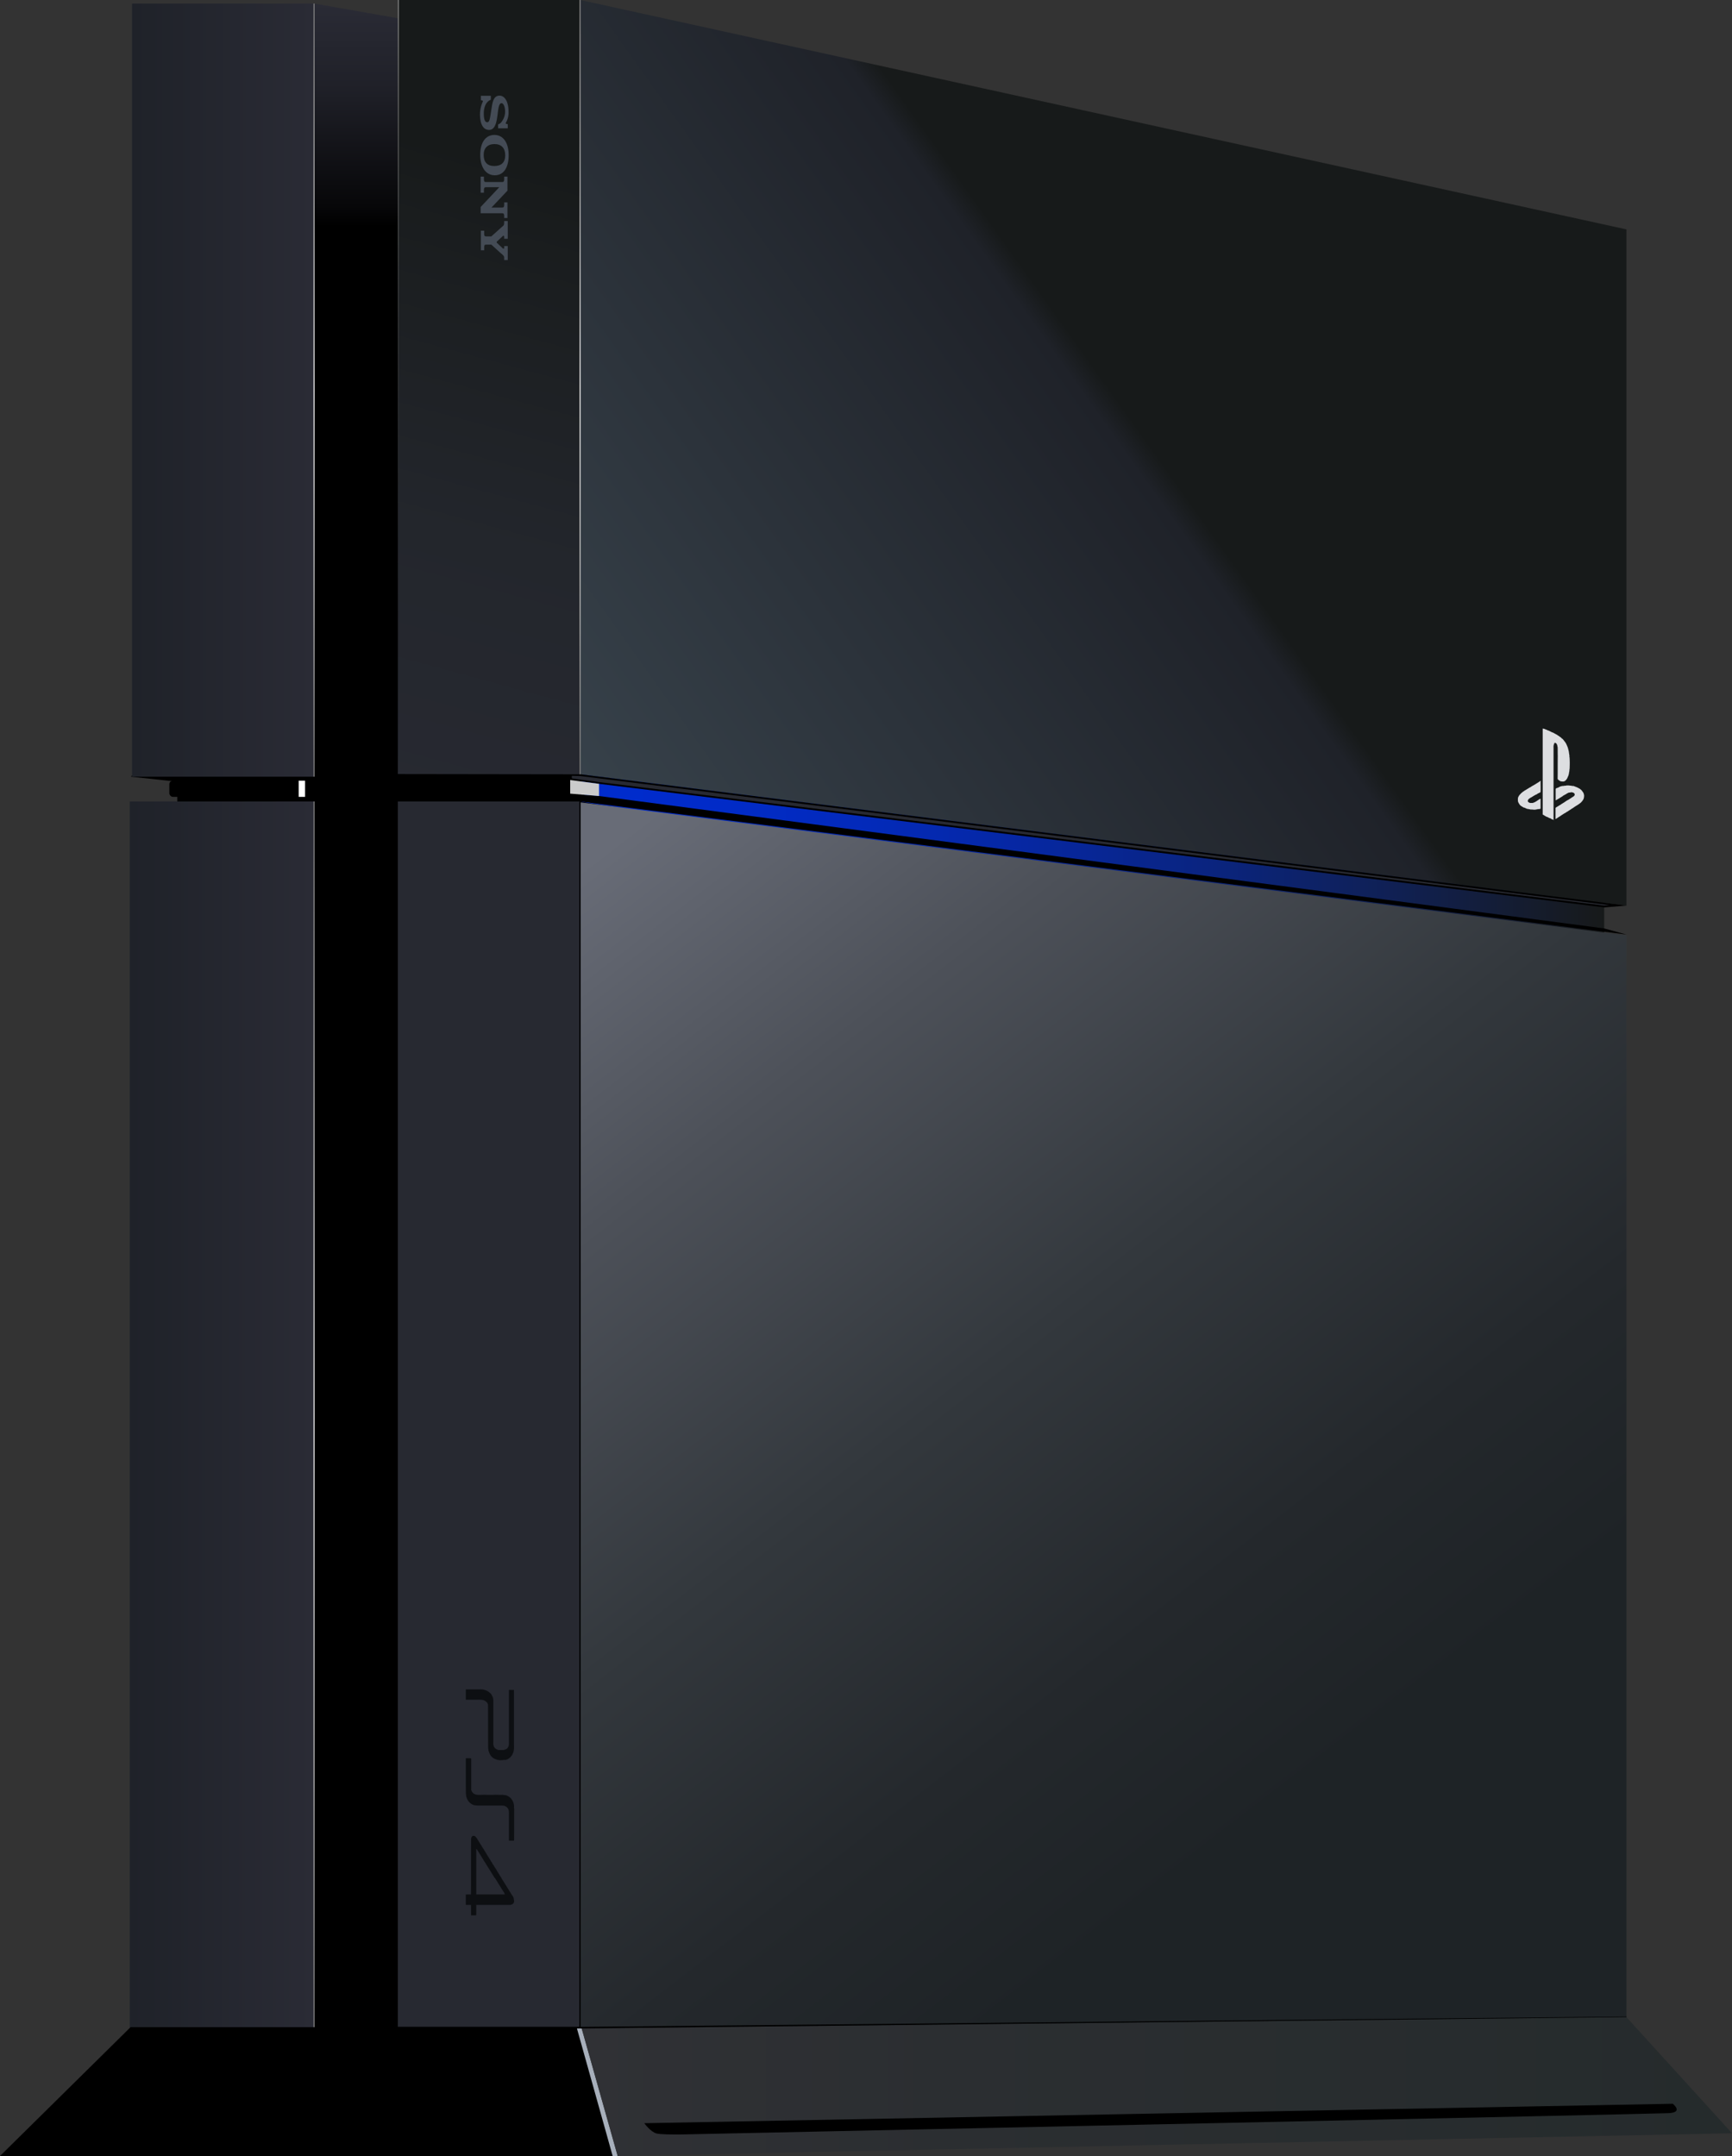 <svg xmlns="http://www.w3.org/2000/svg" xmlns:xlink="http://www.w3.org/1999/xlink" viewBox="0 0 1309.2 1629.7"><rect x="0" y="0" width="1309.2" height="1629.7" fill="#333333" stroke="none"/><defs><style>.a{fill:url(#a);}.b{fill:url(#b);}.c{fill:url(#c);}.d{fill:url(#d);}.e{fill:#272931;}.f{fill:url(#e);}.g{fill:url(#f);}.h{fill:url(#g);}.i{fill:url(#h);}.j{fill:url(#i);}.k{fill:url(#j);}.l{fill:url(#k);}.m{fill:#fff;}.n{fill:#cbcbcb;}.o{fill:#444b55;fill-rule:evenodd;}.p{fill:#dddee1;}.q{fill:#0d0f12;}.r{fill:#a7afbb;}.s{fill:url(#l);}</style><linearGradient id="a" x1="373.69" y1="1533.39" x2="373.69" y2="2.72" gradientUnits="userSpaceOnUse"><stop offset="0"/><stop offset="0.76"/><stop offset="0.89"/><stop offset="0.9" stop-color="#070709"/><stop offset="0.96" stop-color="#202129"/><stop offset="1" stop-color="#2a2b35"/></linearGradient><linearGradient id="b" x1="438.96" y1="647.41" x2="1212.57" y2="647.41" gradientUnits="userSpaceOnUse"><stop offset="0" stop-color="#002cce"/><stop offset="0.12" stop-color="#012bc9"/><stop offset="0.28" stop-color="#032aba"/><stop offset="0.44" stop-color="#0627a1"/><stop offset="0.62" stop-color="#0a247e"/><stop offset="0.8" stop-color="#102052"/><stop offset="0.99" stop-color="#171a1c"/><stop offset="1" stop-color="#171a1a"/></linearGradient><linearGradient id="c" x1="1177.42" y1="97.44" x2="421.51" y2="636.23" gradientUnits="userSpaceOnUse"><stop offset="0" stop-color="#171a1a"/><stop offset="0.42" stop-color="#171a1a"/><stop offset="0.44" stop-color="#1f2229"/><stop offset="1" stop-color="#39444d"/></linearGradient><linearGradient id="d" x1="462.16" y1="638.41" x2="1002.96" y2="1340.05" gradientUnits="userSpaceOnUse"><stop offset="0" stop-color="#686c77"/><stop offset="0.25" stop-color="#4d5159"/><stop offset="0.55" stop-color="#33383d"/><stop offset="0.81" stop-color="#24282c"/><stop offset="1" stop-color="#1e2326"/></linearGradient><linearGradient id="e" x1="99.84" y1="294.92" x2="237.45" y2="294.92" gradientUnits="userSpaceOnUse"><stop offset="0" stop-color="#1f2229"/><stop offset="1" stop-color="#2a2b35"/></linearGradient><linearGradient id="f" x1="98.06" y1="1069.61" x2="237.45" y2="1069.61" xlink:href="#e"/><linearGradient id="g" x1="413.24" y1="131.33" x2="286.59" y2="597.75" gradientUnits="userSpaceOnUse"><stop offset="0" stop-color="#171a1a"/><stop offset="0.08" stop-color="#191c1d"/><stop offset="0.58" stop-color="#23262c"/><stop offset="1" stop-color="#272931"/></linearGradient><linearGradient id="h" x1="438.55" y1="585.28" x2="438.55" gradientUnits="userSpaceOnUse"><stop offset="0" stop-color="gray"/><stop offset="0.21" stop-color="#b7b7b7"/><stop offset="0.4" stop-color="#e1e1e1"/><stop offset="0.5" stop-color="#f1f1f1"/><stop offset="0.54" stop-color="#e6e6e6"/><stop offset="0.85" stop-color="#9d9d9d"/><stop offset="1" stop-color="gray"/></linearGradient><linearGradient id="i" x1="301.16" y1="585.28" x2="301.16" gradientUnits="userSpaceOnUse"><stop offset="0" stop-opacity="0"/><stop offset="0.17" stop-color="#101010" stop-opacity="0.13"/><stop offset="0.51" stop-color="#3a3a3a" stop-opacity="0.45"/><stop offset="0.98" stop-color="#7d7d7d" stop-opacity="0.98"/><stop offset="1" stop-color="gray"/></linearGradient><linearGradient id="j" x1="237.45" y1="587.11" x2="237.45" y2="2.72" xlink:href="#h"/><linearGradient id="k" x1="237.45" y1="1533.39" x2="237.45" y2="605.83" xlink:href="#h"/><linearGradient id="l" x1="439.66" y1="1577.2" x2="1309.18" y2="1577.2" gradientUnits="userSpaceOnUse"><stop offset="0" stop-color="#303135"/><stop offset="0.32" stop-color="#2b2e31"/><stop offset="1" stop-color="#252b2c"/></linearGradient></defs><title>gsa_ps4</title><polygon points="99 587.1 134 590.9 134 608.6 243.7 609.9 243.7 575 106.1 579.1 99 587.1"/><polygon class="a" points="237.5 2.7 509.9 50.4 447.6 1533.4 237.5 1533.4 237.5 2.7"/><path class="b" d="M1212.6,675.6v33.9S438.1,608.5,439,605.8s0-20.5,0-20.5Z"/><rect x="307.4" y="588.5" width="126" height="15.19"/><polygon class="c" points="438.6 0 1229.4 173.4 1229.4 684.5 438.6 585.3 438.6 0"/><polygon class="d" points="438.6 606.5 1229.4 707.1 1229.4 1524.7 438.6 1534.5 438.6 606.5"/><polygon class="e" points="452.9 591.8 431.6 589 431.4 585.7 438.9 586 1223 684.3 1212.6 685.2 452.9 591.8"/><path d="M432.1,586.4l6.8.2,777.7,97.6-4,.3L453,591.2l-20.8-2.8v-2m-1.5-1.3.4,4.5,21.8,2.9,759.8,93.4,16.8-1.4L439,585.3l-8.4-.2Z"/><rect class="f" x="99.8" y="2.7" width="137.6" height="584.39"/><rect class="g" x="98.1" y="605.8" width="139.4" height="927.56"/><polygon class="h" points="438.1 585.3 300.7 585.1 300.7 0 438.1 0 438.1 585.3"/><rect class="e" x="300.7" y="605.8" width="137.4" height="926.22"/><rect class="i" x="438.1" width="0.8" height="585.28"/><rect class="j" x="300.7" width="0.8" height="585.28"/><rect class="k" x="237" y="2.7" width="0.8" height="584.39"/><rect class="l" x="237" y="605.8" width="0.8" height="927.56"/><rect x="438.1" y="605.8" width="0.8" height="926.89"/><rect x="128" y="590.1" width="102.5" height="12.24" rx="2.7" ry="2.7"/><polygon points="438.1 605.8 1229.4 706.4 1212.6 701.8 452.8 601.7 437.6 600.4 438.1 605.8"/><rect class="m" x="225.8" y="590.1" width="4.8" height="12.24"/><polygon class="n" points="431 589.6 452.8 592.5 452.8 601.7 431 599.9 431 589.6"/><path class="o" d="M375.9,183.8l4.1,3.9h0l.7.3c.3,0,.4-.2.4-1.1h0V186h2.7v10.6h-2.7v-1.4h0c0-1.6-.2-1.9-3-4.2h0l-6.7-6.1h-4c-1,0-1.4.5-1.4,2h0v2.3h-2.5V174.4H366v2.3h0c0,1.5.4,2,1.4,2h4l8-7.2h0c1.4-1.2,1.7-1,1.7-4.4h2.7v13.4h-2.7v-.9h0c0-1-.1-1.4-.5-1.4s-.6.3-.8.5h0l-4,3.7h0a.8.8,0,0,0,.1,1.4Z"/><path class="o" d="M383.8,93.8V97h-7.3V94h0a4.7,4.7,0,0,0,2.7-2,12.5,12.5,0,0,0,2.6-7.5c0-3.5-1.1-6.5-2.7-6.5-4.5,0-.9,20.2-9.4,20.2-4.4,0-6.9-4.3-6.9-12.1a24.2,24.2,0,0,1,2.1-9.2c.5-.7-.4-1-1.4-1.2h0V72.4H371v3h0a6.8,6.8,0,0,0-3.1,2.4c-1.3,1.5-2.3,4.9-2.2,8.1,0,4.8,1.1,6.5,2.6,6.5s1.9-1.7,2.7-6.9h0l.7-4.5h0c.8-5,1.9-8.7,5.9-8.7s6.8,4.7,6.8,12a15.4,15.4,0,0,1-1.8,8.1c-.5.7-.5,1.4,1.2,1.4Z"/><path class="o" d="M371.5,156.9h8.1c1.1,0,1.5-.5,1.5-2.1h0V153h2.5v11.8h-2.5v-1.5h0c0-1.6-.4-2.1-1.5-2.1H363.3v-4.7l14.1-15H367.2c-1,0-1.4.6-1.4,2.2h0v2h-2.5V133.5h2.5v2h0c0,1.6.4,2.1,1.4,2.1h12.4c1.1,0,1.5-.5,1.5-2.1h0v-2h2.5v10.6l-12.1,12.8Z"/><path class="o" d="M384.5,117.3c0-9.4-4.1-15.3-10.8-15.3S363,107.8,363,117s4.1,15.5,11,15.5,10.5-6.1,10.5-15.2Zm-18.9-.2c0-5.2,3-8.2,8.2-8.2s8.1,3.1,8.1,8.5-3,8.1-8.3,8.1-8-3-8-8.4Z"/><path class="p" d="M1166.1,550.7a1,1,0,0,1,.7.2h.5l1.2.6h.5l.5.4a2.9,2.9,0,0,0,1,.3h0l1.4.7,1.3.7h.5v.2h.3l.5.3.9.5,1.1.6.7.4.5.4.4.2.6.4c.1.1.3.2.4.4l.5.2.6.6.6.6h.2l.9,1,.4.6a11,11,0,0,1,1.7,2.5v.2h.1l1,2.4c.1.3.1.6.2.9h.1c0,.2.1.5.1.8l.3.9c.1,1,.3,1.9.4,3h.1v1.6h.1a64.3,64.3,0,0,1,.1,7.6,7.6,7.6,0,0,1-.1,1.5h0a5.7,5.7,0,0,0-.1,1.3l-.3,1.4c0,.3-.1.6-.1.9l-.3,1v.2a1.1,1.1,0,0,0-.2.5h-.1l-.3.8a1,1,0,0,1-.1.3h-.1c0,.1-.1.3-.1.4l-.5.8-.5.6-.3.3a.1.1,0,0,1-.1.1c-1.1,1.1-2.4.7-3.6.6a6.7,6.7,0,0,1-1.4-.9l-.5-.3v-.2h-.2v-.3h-.2c.1-5.8,0-11.6.1-17.4-.1-2.3,0-4.6-.1-6.9h-.1c-.1-1.9-1.1-3.4-2.1-3s-.2.2-.3.3a5.9,5.9,0,0,0-.6,3.1v55h-.3c.1-.1.2-.2.2-.3s-.7-.2-1.1-.4l-1-.6-.5-.3h-.4l-.9-.5-.8-.4h-.3l-.5-.3-.4-.2-.5-.3-1.1-.7-.6-.3Z"/><path class="p" d="M1164.1,590.2h.4c0,2.8.1,5.7,0,8.5l-.8.6h-.3l-.4.3h-.2l-1.7,1.1h-.3l-.6.4-.5.2h.1l-.5.3-.6.3v.2h-.3l-.7.5h0a8.7,8.7,0,0,0-1.8,1.1l-.5.4-.4.6c-.1.3-.1.7-.2,1h.1l.2.3v.2l.5.3.5.2v.2a28.1,28.1,0,0,0,2.9,0v-.2a2.8,2.8,0,0,0,1.6-.7h.3c.1-.1.3-.2.4-.4l.6-.3.5-.4.5-.3.9-.6h.2v-.2h.5v7.5l-1,.3h-1.3v.2a3.9,3.9,0,0,0-1.5.2,11.5,11.5,0,0,1-2.6-.1h-1.5v-.2h-1.2c0-.3-.1-.6-.2-.2h-.5l-.7-.2-.6-.3-.5-.2-.5-.3h-.5l-1.2-.7-.7-.4-.3-.3h-.2c-.1-.1-.2-.3-.3-.3l-.6-.7-.6-1c-.2-.3-.3-.7-.5-1a9.1,9.1,0,0,1,0-3.3,14.5,14.5,0,0,1,1-1.8,4.6,4.6,0,0,0,.7-.7v-.2h.3v-.2l.8-.7.6-.5.4-.3,1.1-.7v-.2h.4c.1-.2.3-.3.4-.4h.2l.4-.3,1.3-.8.4-.2.6-.5h.3l1.2-.8,1.1-.7h.2l.7-.5.5-.2h-.1l1-.6.6-.4,1-.6.5-.3.5-.4.5-.2Z"/><path class="p" d="M1183.9,593.9v-.2h2a11,11,0,0,0,1.8.2l.7.2h1.1c.4.3.9.3,1.4.6l.6.2h0l1.3.6h0l1.6.9c.1.1.3.2.4.4l.5.4h.2v.4h.2a7.6,7.6,0,0,0,.8,1.1.1.1,0,0,1,.1.1v.2h.1l.3.6a.8.8,0,0,0,.2.4v.3a1.4,1.4,0,0,0,.2.6,9.3,9.3,0,0,1-.2,2.4c-.1.2-.1.4-.2.6a1,1,0,0,0-.1.3h-.1c0,.1-.1.2-.1.3a12.1,12.1,0,0,1-2,2.4l-1.1.8-.4.3-2.7,1.7-.6.4-.4.3-.3.2-.6.4-.4.2-1.3.9-.5.3-.5.3-.4.3-.7.5h-.2l-.7.5-.4.3h0a15.9,15.9,0,0,0-2.2,1.3l-.5.3-.9.6-1,.7-.4.2-.9.6a8.7,8.7,0,0,1-1.8,1.1v-8.3c.1-.4.4-.4.6-.6l1-.6.8-.5.7-.4v-.2h.6v-.2l.9-.6.7-.4.4-.3.4-.2.6-.4,1.6-1.1.5-.3h.1l.5-.4h.3a18.8,18.8,0,0,1,1.8-1.2l.4-.2v-.2l.5-.2.9-.6h0a1,1,0,0,0,.6-.5h.1c.1-.1.2-.2.2-.3a.2.2,0,0,1,.2-.2,1.6,1.6,0,0,0-.3-1.6l-.4-.3a1.5,1.5,0,0,0-.9-.2v-.2a4.7,4.7,0,0,0-2,.2h-.7l-1.1.5-1,.6-.5.4h-.3l-.7.5-1,.5v.2l-.6.3-.4.3-.7.4-.5.3-1,.7h-.2l-.7.5-.4.2-.9.5v-7.9a3.1,3.1,0,0,1,.1-1l.8-.5h.4l1.4-.7c.2-.2.4-.2.7-.3l.6-.3h.7v-.2h1.1A9.1,9.1,0,0,1,1183.9,593.9Z"/><path class="q" d="M388.5,1319c.1,2.4.1,5-1.2,7.1v.3h-.1a10.9,10.9,0,0,1-1.3,1.7c-.1.1-.2.2-.2.3a3.9,3.9,0,0,0-1,.8l-.5.2-.5.4h-.2l-1.2.5h-1.6a15.3,15.3,0,0,1-3.7.2v-.2h-1l-1.4-.6h-.3l-1.3-.7a10.5,10.5,0,0,1-1.9-1.7l-.6-.9h0a10.8,10.8,0,0,1-.8-1.9h-.1a5.7,5.7,0,0,0-.4-1.4,11,11,0,0,0-.2-1.8c-.1-11,0-21.9-.1-32.9h-.1a2.2,2.2,0,0,0-.5-1.1c0-.1.1-.2.1-.3h-.2a6.5,6.5,0,0,0-2.1-1.6l-1-.4a19.7,19.7,0,0,0-4.2-.2h-8.8v-7.8h10.4a11.3,11.3,0,0,1,2.6.1l.8.2.8.2,1.5.6,1.7,1.1v.2h.2c0,.1.2.3.3.4h.1l.3.2.9,1.2v.2h.1l.3.7a2.5,2.5,0,0,0,.4.7,11.7,11.7,0,0,1,.4,2.6V1317a6.6,6.6,0,0,0,.1,2c.1.4.1.7.2,1a5.1,5.1,0,0,0,2.4,2.4l1.1.4h4l.8-.2.6-.3h.3l.5-.4h.1l.4-.3c.1-.1.2-.2.2-.3a1.7,1.7,0,0,0,.6-1.2h.3a2.8,2.8,0,0,1,.1-.9c0-.3.1-.5.1-.8v-41h3.8Z"/><path class="q" d="M388.5,1367h.2c-.1,7.9,0,15.8-.1,23.7,0,.1-.1.5-.1.6h-3.8v-19.4a17.1,17.1,0,0,0-.1-3.2,6.7,6.7,0,0,0-.7-1.8,5.3,5.3,0,0,0-2-1.6l-1-.4h-.8a6.7,6.7,0,0,0-2-.1h-16a12.3,12.3,0,0,1-2.7-.2h-.8a8.8,8.8,0,0,1-4.6-3.2h-.1v-.3h-.2a3.1,3.1,0,0,0-.5-1l-.2-.5-.3-1h-.1c-.7-2.8-.4-5.6-.5-8.5V1329h3.8v.2h.3V1352a3.4,3.4,0,0,0,.4,2,8.3,8.3,0,0,0,.8,1.2,4.9,4.9,0,0,0,1.8,1.1,8.9,8.9,0,0,0,3.6.4h1.4a22.9,22.9,0,0,1,3.7,0h5.4c1.6-.2,3.1.1,4.7,0h1.4a4.4,4.4,0,0,1,1.6.2h.9l.9.2,1.6.8,1.1.8a.2.2,0,0,0,.2.2h.1l.5.6a8.1,8.1,0,0,1,1.2,1.8h.1a7.8,7.8,0,0,0,.5,1.4h.1v.8h.2a2.8,2.8,0,0,0,.1.9A16.9,16.9,0,0,1,388.5,1367Z"/><path class="q" d="M388.4,1435.7c.1.4.1.9.2,1.3s-.1.6-.1.9l-.5.9a.2.2,0,0,0-.2.2,1.8,1.8,0,0,0-.7.5l-1,.2v.2H360v7.7h-.3v.2h-3.6c-.1-2.7,0-5.3-.1-7.9h-3.9v-7.7l.3-.2H356c.1-13.7,0-27.5.1-41.2a4.4,4.4,0,0,1,.3-2v-.2a3.1,3.1,0,0,1,1.1-.9h1.1l.8.6.9,1,1.2,2,.5.8v.2h.2l.9,1.6h.1v.2h.2v.2l.3.4.3.7h.2v.4h.1l.7,1.1a2.5,2.5,0,0,1,.4.7h.1l.6,1.1c.1.1.2.2.2.3l.5.8.9,1.5.6.9v.2a4.1,4.1,0,0,1,.7,1.1h.1l1,1.7.8,1.2v.2l.3.4.5.7a10.9,10.9,0,0,1,.8,1.5l.5.6h.1v.3h.1a4.7,4.7,0,0,1,.5,1h.1a6,6,0,0,0,.9,1.3v.3h.1l.5.7v.2l.2.3h.1v.3l.5.6.7,1.2v.2h.2a20.7,20.7,0,0,0,1.5,2.5,10,10,0,0,1,.8,1.4,13.7,13.7,0,0,0,1.3,2v.2a8.6,8.6,0,0,1,.7,1c.3.4.5.9.9,1.4v.2h.1l.3.4h0l.6,1.1.4.6.3.5.8,1.2v.2a4.1,4.1,0,0,1,.7,1.1h.1l.3.5c.2.4.5.8.7,1.3a1,1,0,0,1,.4.5v.2h.2v.2h.2v.3h.2c.2.5.5.9.7,1.5S388.3,1435.5,388.4,1435.7Zm-8-6.1c-.6-.8-1.1-1.8-1.7-2.6l-.3-.6a3.5,3.5,0,0,1-.5-.8l-.6-.9h-.1v-.2c0-.1-.2-.3-.2-.4l-.6-.7c0-.1.1-.2.1-.3h-.2l-.4-.7a4.1,4.1,0,0,1-.5-.9h-.1l-.6-1-.4-.7v-.2H374v-.2h-.2v-.3h-.3v-.2l-1.2-2h0l-.6-1-2.4-3.8-.4-.6h0l-.9-1.5-.5-.7a.3.3,0,0,1-.1-.2.9.9,0,0,0-.3-.5h0l-.4-.7c-.4-.5-.7-1.1-1.1-1.7l-1-1.7h-.1l-.3-.7h-.1a7.5,7.5,0,0,0-.7-1.2h-.1v-.3a9.9,9.9,0,0,1-1.1-1.7l-.3-.4v-.2h-.2v-.3h-.1l-.3-.6h-.2v-.3h-.1l-.3-.6h-.1l-.3-.6H360V1432h21.6A10.8,10.8,0,0,0,380.4,1429.6Z"/><polygon points="437.4 1532.3 98.7 1532.3 0 1629.7 463.8 1629.7 437.4 1532.3"/><polygon class="r" points="439.7 1533.3 466.9 1629.7 463.1 1629.7 436.1 1533.3 439.7 1533.3"/><polygon class="s" points="439.7 1533.3 466.9 1629.7 1309.2 1612.5 1229.4 1524.7 439.7 1533.3"/><polygon points="1229.4 1524.7 438.6 1533.3 438.1 1532.1 1229.4 1524.3 1229.4 1524.7"/><path d="M487,1604.9l777.4-14.7s8.4,6.5-3,7.1-650.8,14.1-745.8,16.1c-7.7.1-16.3,0-19.2-.7C491.8,1611.6,487,1604.9,487,1604.9Z"/></svg>